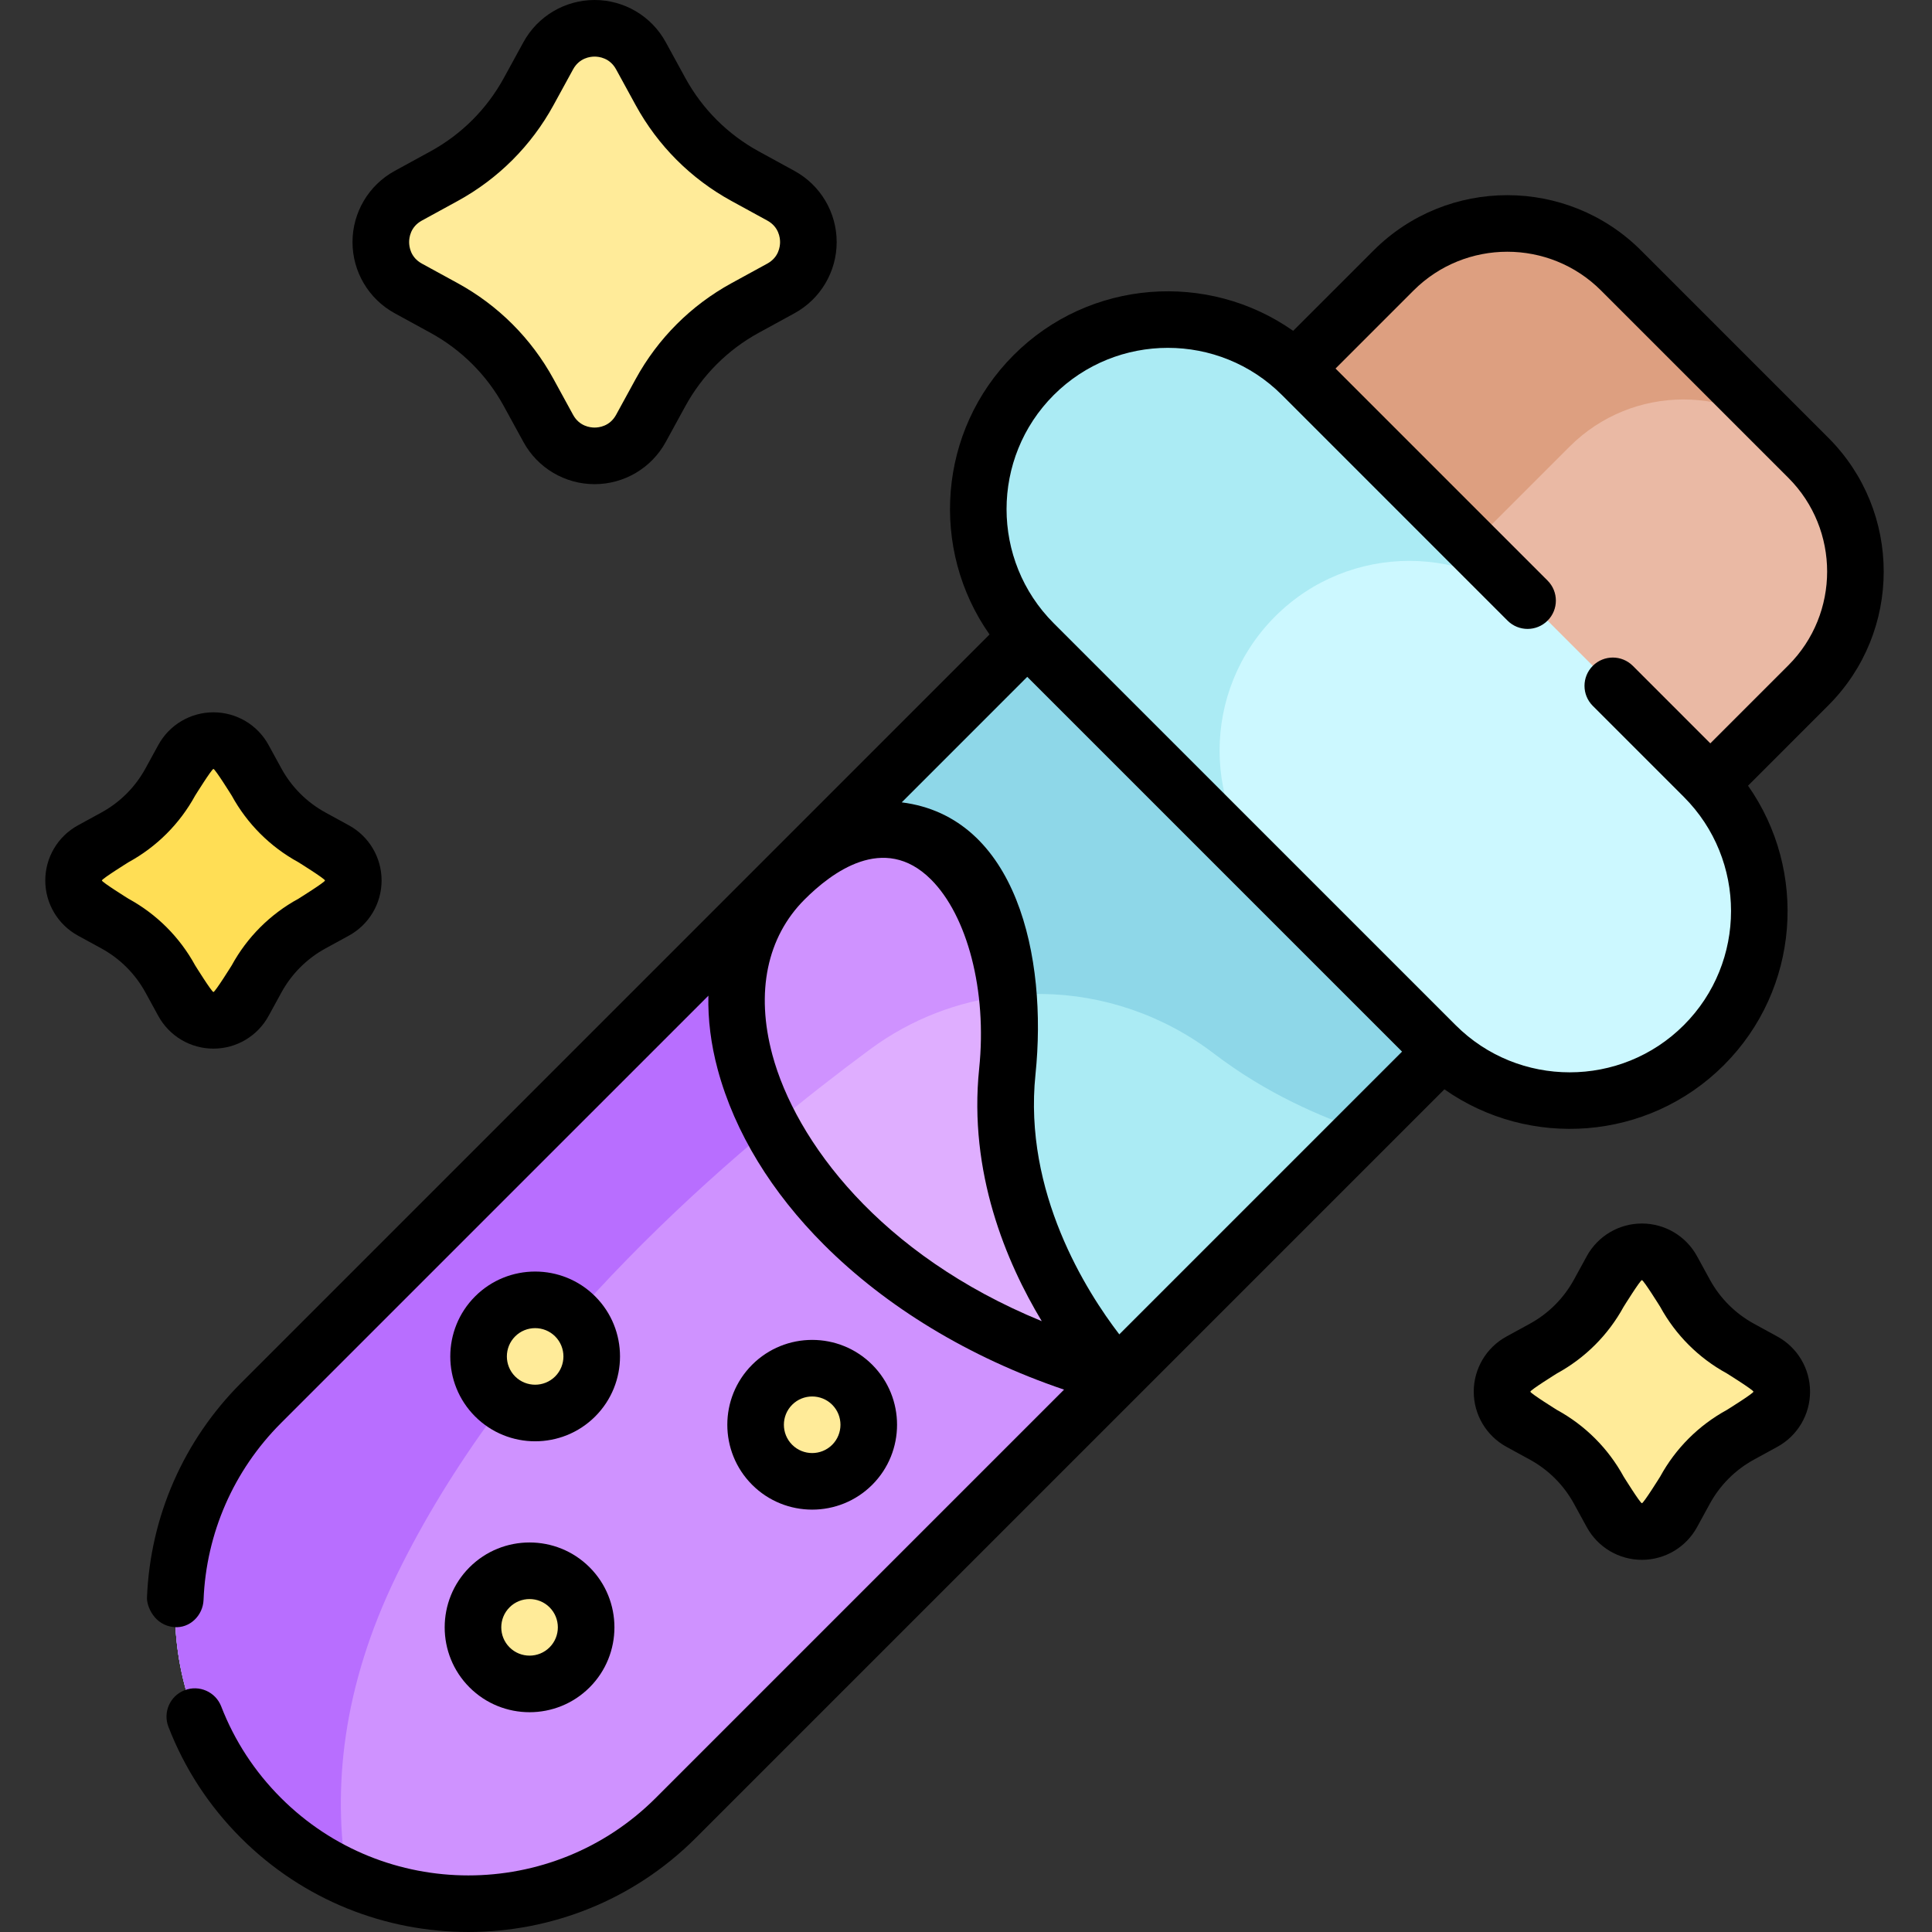 <svg height="512pt" viewBox="-12 0 512 512.001" width="512pt" xmlns="http://www.w3.org/2000/svg"><rect x="-12" y="0" width="512" height="512.001" fill="#333333" stroke="none"/><path d="m467.234 121.328-49.637-49.641c-16.652-16.648-43.645-16.648-60.297 0l-61.523 61.527 109.934 109.934 61.523-61.527c16.652-16.648 16.652-43.645 0-60.293zm0 0" fill="#eab9a4"/><path d="m464.262 118.352-46.664-46.664c-16.648-16.648-43.645-16.648-60.293 0l-61.527 61.527 46.66 46.664 61.527-61.527c16.652-16.652 43.645-16.652 60.297 0zm0 0" fill="#dd9f80"/><path d="m57.152 481.773c-30.359-30.359-30.359-79.578 0-109.934l245.734-245.734 109.934 109.934-245.734 245.734c-30.359 30.355-79.578 30.355-109.934 0zm0 0" fill="#abebf4"/><path d="m57.152 481.773c6.793 6.789 14.531 12.062 22.789 15.816-3.859-23.414-1.312-50.438 13.238-80.27 29.039-59.539 83.348-108.125 125.355-139.203 27.203-20.129 64.23-19.445 91.141 1.074 14.043 10.707 28.32 16.754 39.457 20.535l63.684-63.688-109.93-109.934-245.734 245.734c-30.359 30.355-30.359 79.574 0 109.934zm0 0" fill="#8ed7e8"/><path d="m57.152 371.84c-30.359 30.355-30.359 79.574 0 109.934 30.355 30.355 79.574 30.355 109.934 0l117.051-117.055c-57.812-45.016-88.227-131.641-88.227-131.641zm0 0" fill="#cf92ff"/><path d="m57.152 481.773c6.789 6.789 14.531 12.062 22.789 15.816-3.855-23.41-1.309-50.441 13.238-80.27 28.66-58.766 81.949-106.863 123.719-137.988-13.875-26.004-20.988-46.254-20.988-46.254l-138.758 138.762c-30.359 30.355-30.359 79.574 0 109.934zm0 0" fill="#b86eff"/><path d="m368.449 276.977-106.5-106.504c-19.633-19.629-19.633-51.457 0-71.09 19.629-19.629 51.457-19.629 71.09 0l106.5 106.504c19.629 19.629 19.629 51.457 0 71.09-19.633 19.629-51.461 19.629-71.09 0zm0 0" fill="#ccf8ff"/><path d="m325.926 163.363c19.629-19.633 51.457-19.633 71.09 0l-63.977-63.977c-19.633-19.633-51.461-19.633-71.09 0-19.633 19.629-19.633 51.457 0 71.09l63.977 63.977c-19.633-19.633-19.633-51.461 0-71.09zm0 0" fill="#abebf4"/><path d="m195.91 233.078c-33.914 33.918 1.457 108.637 88.227 131.641 0 0-33.895-35.254-29.188-80.746 4.703-45.492-23.762-86.168-59.039-50.895zm0 0" fill="#dfaeff"/><path d="m192.324 298.672c9.023-7.508 17.867-14.383 26.211-20.559 10.961-8.105 23.516-12.836 36.355-14.254-4.027-35.969-29.051-60.711-58.977-30.781-16.016 16.012-16.586 41.125-3.59 65.594zm0 0" fill="#cf92ff"/><path d="m157.855 14.781 5.188 9.488c5.176 9.461 12.953 17.242 22.418 22.414l9.484 5.191c9.707 5.309 9.707 19.25 0 24.559l-9.484 5.191c-9.465 5.172-17.246 12.953-22.418 22.414l-5.188 9.488c-5.312 9.707-19.254 9.707-24.562 0l-5.188-9.488c-5.176-9.461-12.957-17.242-22.418-22.414l-9.488-5.191c-9.707-5.309-9.707-19.25 0-24.559l9.488-5.191c9.461-5.176 17.242-12.953 22.418-22.414l5.188-9.488c5.309-9.707 19.25-9.707 24.562 0zm0 0" fill="#ffeb99"/><path d="m52.598 201.039 3.395 6.207c3.383 6.188 8.473 11.277 14.664 14.664l6.207 3.395c6.348 3.473 6.348 12.594 0 16.066l-6.207 3.395c-6.191 3.387-11.281 8.477-14.664 14.668l-3.395 6.203c-3.473 6.352-12.598 6.352-16.07 0l-3.395-6.203c-3.383-6.191-8.473-11.281-14.664-14.668l-6.207-3.395c-6.348-3.473-6.348-12.594 0-16.066l6.207-3.395c6.191-3.387 11.281-8.473 14.664-14.664l3.395-6.207c3.473-6.352 12.598-6.352 16.07 0zm0 0" fill="#ffde55"/><g fill="#ffeb99"><path d="m431.156 336.512 3.391 6.203c3.387 6.191 8.477 11.281 14.668 14.668l6.203 3.391c6.352 3.477 6.352 12.598 0 16.07l-6.203 3.395c-6.191 3.383-11.281 8.473-14.668 14.664l-3.391 6.207c-3.477 6.348-12.598 6.348-16.07 0l-3.395-6.207c-3.387-6.188-8.473-11.277-14.664-14.664l-6.207-3.395c-6.352-3.473-6.352-12.594 0-16.07l6.207-3.391c6.191-3.387 11.277-8.477 14.664-14.668l3.395-6.203c3.473-6.352 12.594-6.352 16.07 0zm0 0"/><path d="m144.82 359.469c0 8.285-6.715 15-15 15-8.285 0-15-6.715-15-15s6.715-15.004 15-15.004c8.285 0 15 6.719 15 15.004zm0 0"/><path d="m218.238 377.578c0 8.285-6.715 15.004-15 15.004-8.285 0-15-6.719-15-15.004s6.715-15 15-15c8.285 0 15 6.715 15 15zm0 0"/><path d="m143.34 431.266c0 8.281-6.719 15-15.004 15-8.285 0-15-6.719-15-15 0-8.285 6.715-15.004 15-15.004 8.285 0 15.004 6.719 15.004 15.004zm0 0"/></g><path d="m451.246 208.219 21.293-21.297c19.551-19.547 19.551-51.352 0-70.898l-49.637-49.641c-19.551-19.547-51.355-19.547-70.902 0l-21.297 21.293c-22.527-15.848-53.93-13.723-74.059 6.406-20.129 20.129-22.254 51.531-6.406 74.059l-198.391 198.395c-15.203 15.203-24.047 35.402-24.898 56.875-.086 2.18 1.879 7.328 7.199 7.793 4.129.359 7.629-3.059 7.793-7.199.699-17.691 7.984-34.332 20.512-46.863l113.277-113.273c-.145 6.285.664 12.852 2.469 19.551 4.523 16.781 14.367 32.656 28.164 46.449 16.395 16.398 38.375 29.844 63.621 38.398l-108.203 108.203c-27.383 27.383-71.941 27.383-99.324 0-6.98-6.977-12.305-15.141-15.836-24.254-1.496-3.859-5.84-5.781-9.703-4.285-3.863 1.492-5.781 5.836-4.285 9.699 4.289 11.078 10.754 20.984 19.215 29.445 33.234 33.234 87.309 33.234 120.543 0l198.391-198.391c22.527 15.848 53.93 13.723 74.059-6.406 20.133-20.129 22.254-51.531 6.406-74.059zm-258.562 71.297c-4.461-16.562-1.43-31.172 8.531-41.133 7.027-7.027 21.012-17.812 33.523-5.301 9.578 9.578 14.895 29.383 12.75 50.121-2.844 27.504 7.152 51.254 16.59 66.918-42.992-17.629-65.246-47.785-71.395-70.605zm69.727 5.23c3.23-31.25-5.02-68.266-35.445-72.113l33.266-33.266 99.328 99.324-74.934 74.93c-8.664-11.293-25.445-37.637-22.215-68.875zm111.344-13.074-106.504-106.5c-16.672-16.676-16.672-43.809 0-60.484 16.676-16.672 43.809-16.672 60.484 0l59.781 59.785c2.93 2.93 7.68 2.93 10.609 0 2.93-2.93 2.93-7.68 0-10.609l-56.195-56.195 20.676-20.68c13.699-13.699 35.988-13.699 49.688 0l49.641 49.641c13.699 13.699 13.699 35.988 0 49.688l-20.68 20.68-20.539-20.543c-2.93-2.926-7.68-2.926-10.609 0-2.93 2.93-2.93 7.68 0 10.609l24.129 24.129c16.676 16.676 16.676 43.809 0 60.48-16.676 16.676-43.809 16.676-60.48 0zm0 0"/><path d="m145.73 375.379c8.773-8.773 8.773-23.051 0-31.824-8.773-8.773-23.047-8.773-31.82 0-8.773 8.773-8.773 23.051 0 31.824 8.773 8.773 23.047 8.773 31.82 0zm-21.215-21.215c2.926-2.926 7.684-2.926 10.609 0 2.922 2.926 2.922 7.684 0 10.609-2.926 2.922-7.684 2.922-10.609 0-2.922-2.926-2.922-7.684 0-10.609zm0 0"/><path d="m219.148 393.488c8.773-8.773 8.773-23.047 0-31.82-8.773-8.773-23.047-8.773-31.82 0-8.777 8.773-8.773 23.047 0 31.82 8.773 8.773 23.047 8.773 31.82 0zm-21.215-21.215c2.926-2.922 7.684-2.922 10.609 0 2.922 2.926 2.922 7.684 0 10.609-2.926 2.926-7.684 2.926-10.609 0-2.926-2.926-2.926-7.684 0-10.609zm0 0"/><path d="m112.426 415.352c-8.773 8.773-8.773 23.051 0 31.824 8.773 8.773 23.051 8.773 31.824 0 8.773-8.773 8.773-23.051 0-31.824-8.773-8.773-23.051-8.773-31.824 0zm21.215 10.609c2.926 2.922 2.926 7.684 0 10.605-2.922 2.926-7.684 2.926-10.605 0-2.926-2.922-2.926-7.68 0-10.605 2.922-2.926 7.684-2.926 10.605 0zm0 0"/><path d="m145.574 128.309c-7.863 0-15.09-4.285-18.863-11.184l-5.188-9.484c-4.496-8.223-11.219-14.941-19.438-19.438l-9.484-5.188c-6.898-3.773-11.184-11-11.184-18.863 0-7.859 4.285-15.086 11.184-18.859l9.484-5.188c8.219-4.496 14.941-11.219 19.438-19.438l5.188-9.484c3.773-6.898 11-11.184 18.863-11.184 7.859 0 15.09 4.285 18.859 11.184l5.188 9.484c4.496 8.219 11.219 14.941 19.438 19.438l9.484 5.188c6.898 3.773 11.184 11 11.184 18.859 0 7.863-4.285 15.09-11.184 18.863l-9.484 5.188c-8.219 4.496-14.938 11.219-19.438 19.438l-5.188 9.484c-3.77 6.898-11 11.184-18.859 11.184zm0-113.309c-1.16 0-4.035.332-5.703 3.383l-5.188 9.484c-5.875 10.742-14.656 19.523-25.398 25.398l-9.484 5.188c-3.051 1.668-3.379 4.543-3.379 5.703 0 1.156.328 4.031 3.379 5.699l9.484 5.188c10.742 5.875 19.527 14.656 25.398 25.398l5.188 9.488c1.668 3.051 4.543 3.379 5.703 3.379 1.156 0 4.031-.328 5.699-3.379l5.188-9.488c5.875-10.738 14.656-19.523 25.398-25.398l9.484-5.188c3.055-1.668 3.383-4.543 3.383-5.699 0-1.16-.328-4.031-3.383-5.703l-9.484-5.188c-10.742-5.875-19.523-14.656-25.398-25.398l-5.188-9.484c-1.668-3.051-4.543-3.383-5.699-3.383zm0 0"/><path d="m44.562 277.898c-6.094 0-11.691-3.32-14.613-8.664l-3.395-6.207c-2.703-4.938-6.742-8.98-11.684-11.684l-6.207-3.391c-5.344-2.926-8.664-8.523-8.664-14.617 0-6.09 3.32-11.691 8.664-14.613l6.207-3.395c4.941-2.703 8.98-6.742 11.684-11.684l3.395-6.207c2.922-5.344 8.52-8.664 14.613-8.664s11.691 3.32 14.613 8.664l3.395 6.207c2.703 4.941 6.742 8.98 11.684 11.684l6.207 3.395c5.344 2.922 8.664 8.523 8.664 14.613 0 6.09-3.32 11.691-8.664 14.617l-6.207 3.391c-4.938 2.703-8.98 6.746-11.684 11.688l-3.395 6.203c-2.922 5.348-8.52 8.664-14.613 8.664zm0-74.121c-.449 0-4.848 7.066-4.848 7.066-4.082 7.465-10.184 13.566-17.648 17.648 0 0-7.066 4.398-7.066 4.848 0 .445 7.066 4.848 7.066 4.848 7.465 4.078 13.566 10.18 17.648 17.645 0 0 4.398 7.066 4.848 7.066s4.848-7.066 4.848-7.066c4.082-7.465 10.184-13.566 17.648-17.645 0 0 7.066-4.402 7.066-4.848 0-.449-7.066-4.848-7.066-4.848-7.465-4.082-13.566-10.184-17.648-17.648 0 0-4.398-7.066-4.848-7.066zm0 0"/><path d="m423.121 413.371c-6.094 0-11.691-3.32-14.613-8.668l-3.395-6.203c-2.703-4.941-6.742-8.98-11.684-11.684l-6.207-3.391c-5.344-2.926-8.664-8.527-8.664-14.617s3.32-11.691 8.664-14.613l6.207-3.395c4.938-2.703 8.98-6.742 11.684-11.684l3.395-6.207c2.922-5.344 8.52-8.664 14.613-8.664 6.09 0 11.691 3.32 14.613 8.664l3.395 6.207c2.703 4.941 6.742 8.98 11.684 11.684l6.207 3.395c5.344 2.922 8.664 8.52 8.664 14.613 0 6.09-3.32 11.691-8.664 14.613l-6.207 3.395c-4.941 2.703-8.98 6.742-11.684 11.684l-3.395 6.207c-2.922 5.344-8.52 8.664-14.613 8.664zm0-74.125c-.449 0-4.848 7.07-4.848 7.07-4.082 7.461-10.184 13.562-17.648 17.645 0 0-7.066 4.398-7.066 4.848 0 .449 7.066 4.848 7.066 4.848 7.465 4.082 13.566 10.184 17.648 17.645 0 0 4.398 7.07 4.848 7.07.449 0 4.848-7.066 4.848-7.066 4.082-7.465 10.184-13.566 17.648-17.648 0 0 7.066-4.398 7.066-4.848 0-.445-7.066-4.848-7.066-4.848-7.465-4.078-13.566-10.18-17.648-17.645 0 0-4.398-7.07-4.848-7.07zm0 0"/></svg>